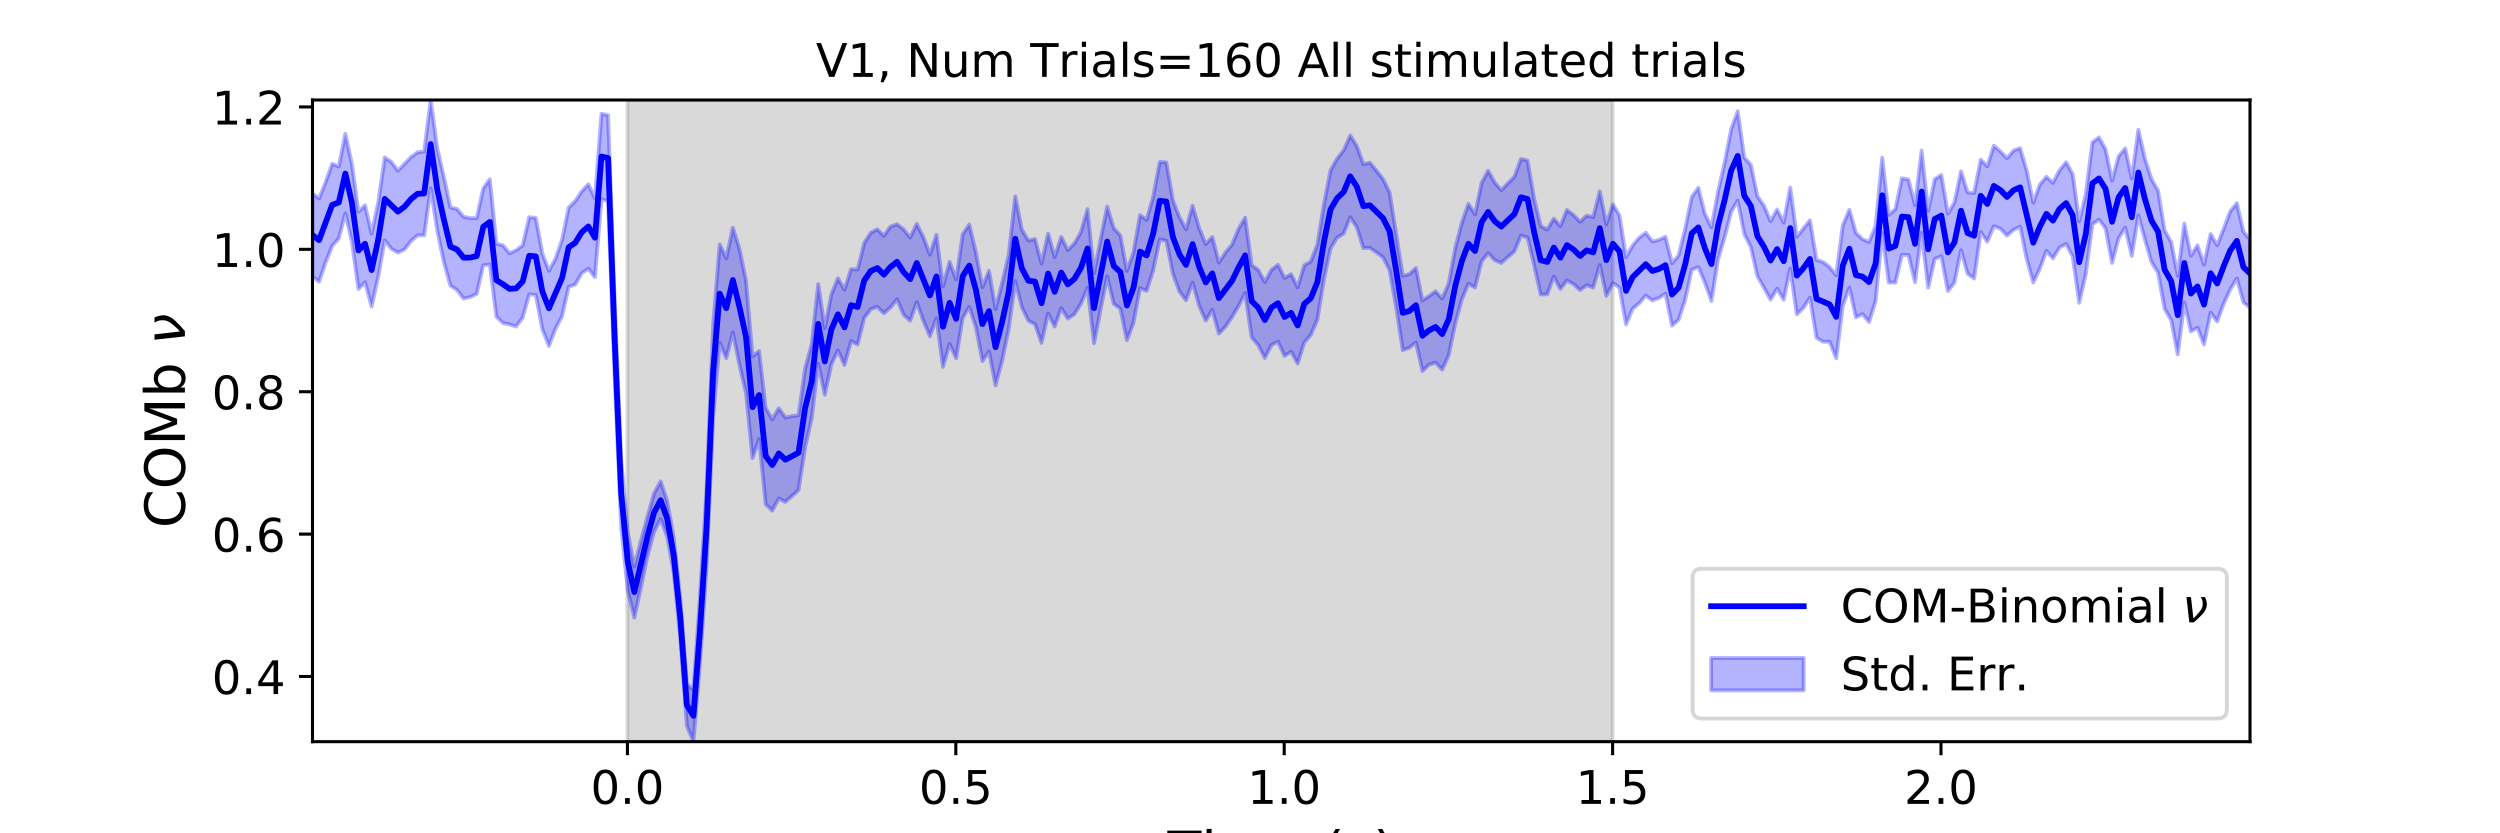 <?xml version="1.0" encoding="utf-8" standalone="no"?>
<!DOCTYPE svg PUBLIC "-//W3C//DTD SVG 1.1//EN"
  "http://www.w3.org/Graphics/SVG/1.1/DTD/svg11.dtd">
<!-- Created with matplotlib (https://matplotlib.org/) -->
<svg height="216pt" version="1.1" viewBox="0 0 648 216" width="648pt" xmlns="http://www.w3.org/2000/svg" xmlns:xlink="http://www.w3.org/1999/xlink">
 <defs>
  <style type="text/css">
*{stroke-linecap:butt;stroke-linejoin:round;}
  </style>
 </defs>
 <g id="figure_1">
  <g id="patch_1">
   <path d="M 0 216 
L 648 216 
L 648 0 
L 0 0 
z
" style="fill:#ffffff;"/>
  </g>
  <g id="axes_1">
   <g id="patch_2">
    <path d="M 81 192.24 
L 583.2 192.24 
L 583.2 25.92 
L 81 25.92 
z
" style="fill:#ffffff;"/>
   </g>
   <g id="PolyCollection_1">
    <defs>
     <path d="M 162.629 -23.76 
L 162.629 -190.08 
L 417.985 -190.08 
L 417.985 -23.76 
L 417.985 -23.76 
L 162.629 -23.76 
z
" id="ma2c4a71cf2" style="stroke:#808080;stroke-opacity:0.3;"/>
    </defs>
    <g clip-path="url(#pa1bbcec2a8)">
     <use style="fill:#808080;fill-opacity:0.3;stroke:#808080;stroke-opacity:0.3;" x="0" xlink:href="#ma2c4a71cf2" y="216"/>
    </g>
   </g>
   <g id="PolyCollection_2">
    <defs>
     <path d="M 81 -165.811 
L 81 -144.335 
L 82.702 -142.973 
L 84.405 -148.033 
L 86.107 -152.25 
L 87.809 -154.201 
L 89.512 -160.703 
L 91.214 -153.404 
L 92.917 -141.083 
L 94.619 -142.835 
L 96.321 -136.565 
L 98.024 -144.207 
L 99.726 -153.715 
L 101.428 -151.53 
L 103.131 -150.535 
L 104.833 -151.316 
L 106.536 -153.514 
L 108.238 -155.016 
L 109.94 -154.983 
L 111.643 -167.238 
L 113.345 -156.195 
L 115.047 -148.075 
L 116.75 -141.941 
L 118.452 -140.841 
L 120.155 -138.608 
L 121.857 -139.005 
L 123.559 -139.8 
L 125.262 -147.242 
L 126.964 -147.428 
L 128.666 -133.924 
L 130.369 -132.246 
L 132.071 -131.916 
L 133.774 -131.375 
L 135.476 -133.673 
L 137.178 -139.688 
L 138.881 -139.57 
L 140.583 -130.644 
L 142.285 -126.339 
L 143.988 -130.803 
L 145.69 -134.033 
L 147.393 -141.624 
L 149.095 -142.251 
L 150.797 -145.195 
L 152.5 -146.368 
L 154.202 -144.182 
L 155.904 -164.353 
L 157.607 -163.907 
L 159.309 -118.33 
L 161.012 -79.273 
L 162.714 -62.958 
L 164.416 -55.892 
L 166.119 -63.624 
L 167.821 -71.81 
L 169.523 -78.168 
L 171.226 -81.433 
L 172.928 -76.999 
L 174.631 -67.517 
L 176.333 -50.763 
L 178.035 -27.814 
L 179.738 -23.76 
L 181.44 -44.088 
L 183.142 -69.093 
L 184.845 -107.91 
L 186.547 -127.121 
L 188.249 -123.172 
L 189.952 -129.843 
L 191.654 -121.462 
L 193.357 -114.14 
L 195.059 -97.25 
L 196.761 -102.188 
L 198.464 -85.317 
L 200.166 -83.639 
L 201.868 -86.796 
L 203.571 -85.92 
L 205.273 -87.419 
L 206.976 -88.943 
L 208.678 -100.006 
L 210.38 -107.483 
L 212.083 -121.73 
L 213.785 -113.701 
L 215.487 -121.519 
L 217.19 -125.187 
L 218.892 -121.393 
L 220.595 -127.593 
L 222.297 -126.706 
L 223.999 -133.581 
L 225.702 -135.851 
L 227.404 -136.47 
L 229.106 -134.782 
L 230.809 -136.31 
L 232.511 -138.417 
L 234.214 -134.405 
L 235.916 -132.865 
L 237.618 -137.682 
L 239.321 -132.884 
L 241.023 -128.846 
L 242.725 -133.532 
L 244.428 -120.907 
L 246.13 -126.862 
L 247.833 -123.16 
L 249.535 -133.599 
L 251.237 -136.461 
L 252.94 -131.192 
L 254.642 -122.424 
L 256.344 -124.892 
L 258.047 -116.101 
L 259.749 -122.495 
L 261.452 -130.652 
L 263.154 -143.13 
L 264.856 -136.365 
L 266.559 -132.865 
L 268.261 -131.958 
L 269.963 -127.121 
L 271.666 -134.71 
L 273.368 -131.368 
L 275.071 -136.127 
L 276.773 -133.425 
L 278.475 -134.518 
L 280.178 -137.274 
L 281.88 -141.383 
L 283.582 -127.05 
L 285.285 -135.79 
L 286.987 -144.333 
L 288.689 -137.237 
L 290.392 -136.009 
L 292.094 -127.852 
L 293.797 -132.308 
L 295.499 -141.31 
L 297.201 -140.628 
L 298.904 -145.927 
L 300.606 -153.918 
L 302.308 -153.595 
L 304.011 -145.054 
L 305.713 -140.449 
L 307.416 -138.159 
L 309.118 -142.753 
L 310.82 -136.747 
L 312.523 -132.892 
L 314.225 -135.682 
L 315.927 -129.521 
L 317.63 -131.295 
L 319.332 -133.823 
L 321.035 -136.69 
L 322.737 -140.059 
L 324.439 -128.544 
L 326.142 -126.533 
L 327.844 -123.191 
L 329.546 -126.542 
L 331.249 -127.444 
L 332.951 -123.73 
L 334.654 -124.853 
L 336.356 -121.765 
L 338.058 -127.204 
L 339.761 -129.202 
L 341.463 -133.157 
L 343.165 -143.604 
L 344.868 -151.565 
L 346.57 -154.393 
L 348.273 -155.484 
L 349.975 -159.713 
L 351.677 -157.11 
L 353.38 -151.695 
L 355.082 -151.747 
L 356.784 -150.562 
L 358.487 -149.31 
L 360.189 -145.989 
L 361.892 -136.335 
L 363.594 -125.258 
L 365.296 -125.848 
L 366.999 -127.224 
L 368.701 -119.832 
L 370.403 -121.454 
L 372.106 -121.997 
L 373.808 -120.188 
L 375.511 -123.919 
L 377.213 -132.193 
L 378.915 -138.409 
L 380.618 -142.473 
L 382.32 -141.46 
L 384.022 -148.234 
L 385.725 -150.389 
L 387.427 -148.568 
L 389.129 -147.858 
L 390.832 -149.383 
L 392.534 -150.831 
L 394.237 -154.936 
L 395.939 -154.415 
L 397.641 -147.289 
L 399.344 -139.661 
L 401.046 -139.728 
L 402.748 -144.322 
L 404.451 -141.068 
L 406.153 -143.318 
L 407.856 -142.372 
L 409.558 -140.8 
L 411.26 -142.094 
L 412.963 -141.449 
L 414.665 -147.311 
L 416.367 -139.314 
L 418.07 -142.636 
L 419.772 -141.455 
L 421.475 -131.917 
L 423.177 -135.962 
L 424.879 -137.401 
L 426.582 -139.368 
L 428.284 -138.131 
L 429.986 -138.758 
L 431.689 -139.895 
L 433.391 -131.587 
L 435.094 -133.102 
L 436.796 -138.275 
L 438.498 -146.075 
L 440.201 -146.785 
L 441.903 -142.725 
L 443.605 -137.994 
L 445.308 -148.71 
L 447.01 -154.46 
L 448.713 -161.094 
L 450.415 -164.003 
L 452.117 -155.328 
L 453.82 -151.969 
L 455.522 -144.378 
L 457.224 -141.409 
L 458.927 -138.32 
L 460.629 -141.186 
L 462.332 -138.307 
L 464.034 -146.378 
L 465.736 -134.524 
L 467.439 -136.187 
L 469.141 -138.853 
L 470.843 -128.432 
L 472.546 -127.432 
L 474.248 -127.405 
L 475.951 -123.116 
L 477.653 -136.771 
L 479.355 -141.43 
L 481.058 -133.722 
L 482.76 -134.607 
L 484.462 -132.507 
L 486.165 -138.001 
L 487.867 -155.634 
L 489.569 -142.8 
L 491.272 -142.747 
L 492.974 -149.942 
L 494.677 -149.907 
L 496.379 -142.822 
L 498.081 -155.697 
L 499.784 -141.415 
L 501.486 -148.89 
L 503.188 -149.589 
L 504.891 -140.564 
L 506.593 -142.763 
L 508.296 -151.171 
L 509.998 -145.075 
L 511.7 -143.814 
L 513.403 -155.868 
L 515.105 -153.361 
L 516.807 -157.368 
L 518.51 -156.725 
L 520.212 -154.925 
L 521.915 -156.435 
L 523.617 -157.265 
L 525.319 -148.909 
L 527.022 -142.775 
L 528.724 -146.374 
L 530.426 -150.96 
L 532.129 -149.042 
L 533.831 -151.855 
L 535.534 -152.74 
L 537.236 -149.551 
L 538.938 -137.502 
L 540.641 -145.015 
L 542.343 -157.857 
L 544.045 -159.077 
L 545.748 -156.852 
L 547.45 -147.851 
L 549.153 -154.276 
L 550.855 -156.993 
L 552.557 -149.678 
L 554.26 -160.197 
L 555.962 -153.889 
L 557.664 -148.039 
L 559.367 -145.343 
L 561.069 -135.931 
L 562.772 -132.999 
L 564.474 -124.125 
L 566.176 -137.594 
L 567.879 -130.107 
L 569.581 -131.09 
L 571.283 -126.714 
L 572.986 -134.997 
L 574.688 -132.664 
L 576.391 -137.31 
L 578.093 -140.979 
L 579.795 -143.807 
L 581.498 -137.595 
L 583.2 -136.27 
L 583.2 -153.988 
L 583.2 -153.988 
L 581.498 -155.925 
L 579.795 -163.333 
L 578.093 -161.233 
L 576.391 -156.731 
L 574.688 -152.406 
L 572.986 -155.349 
L 571.283 -147.391 
L 569.581 -152.408 
L 567.879 -149.714 
L 566.176 -158.047 
L 564.474 -144.493 
L 562.772 -153.243 
L 561.069 -156.259 
L 559.367 -166.61 
L 557.664 -169.586 
L 555.962 -174.904 
L 554.26 -182.381 
L 552.557 -169.727 
L 550.855 -177.535 
L 549.153 -175.509 
L 547.45 -169.196 
L 545.748 -177.313 
L 544.045 -180.409 
L 542.343 -179.068 
L 540.641 -165.699 
L 538.938 -158.596 
L 537.236 -170.873 
L 535.534 -173.946 
L 533.831 -171.857 
L 532.129 -168.594 
L 530.426 -170.174 
L 528.724 -168.158 
L 527.022 -163.439 
L 525.319 -171.815 
L 523.617 -177.597 
L 521.915 -176.965 
L 520.212 -174.972 
L 518.51 -176.735 
L 516.807 -178.24 
L 515.105 -172.917 
L 513.403 -174.631 
L 511.7 -165.994 
L 509.998 -166.122 
L 508.296 -171.594 
L 506.593 -163.543 
L 504.891 -160.595 
L 503.188 -170.653 
L 501.486 -169.57 
L 499.784 -161.332 
L 498.081 -176.998 
L 496.379 -162.773 
L 494.677 -169.496 
L 492.974 -169.778 
L 491.272 -161.777 
L 489.569 -160.336 
L 487.867 -175.123 
L 486.165 -157.429 
L 484.462 -153.293 
L 482.76 -153.994 
L 481.058 -155.64 
L 479.355 -161.621 
L 477.653 -157.638 
L 475.951 -144.629 
L 474.248 -146.762 
L 472.546 -148.084 
L 470.843 -148.642 
L 469.141 -158.902 
L 467.439 -156.762 
L 465.736 -154.615 
L 464.034 -167.378 
L 462.332 -158.299 
L 460.629 -161.686 
L 458.927 -158.651 
L 457.224 -162.679 
L 455.522 -165.174 
L 453.82 -173.28 
L 452.117 -175.181 
L 450.415 -187.17 
L 448.713 -182.484 
L 447.01 -173.728 
L 445.308 -166.28 
L 443.605 -157.103 
L 441.903 -160.574 
L 440.201 -167.333 
L 438.498 -164.933 
L 436.796 -156.656 
L 435.094 -149.806 
L 433.391 -147.752 
L 431.689 -154.629 
L 429.986 -153.812 
L 428.284 -153.419 
L 426.582 -155.672 
L 424.879 -154.388 
L 423.177 -152.378 
L 421.475 -149.286 
L 419.772 -160.17 
L 418.07 -163.027 
L 416.367 -157.831 
L 414.665 -166.414 
L 412.963 -159.736 
L 411.26 -160.102 
L 409.558 -158.495 
L 407.856 -160.265 
L 406.153 -161.601 
L 404.451 -157.389 
L 402.748 -159.335 
L 401.046 -156.483 
L 399.344 -157.436 
L 397.641 -164.503 
L 395.939 -174.391 
L 394.237 -174.795 
L 392.534 -170.196 
L 390.832 -168.492 
L 389.129 -166.699 
L 387.427 -168.717 
L 385.725 -171.758 
L 384.022 -168.551 
L 382.32 -160.407 
L 380.618 -163.154 
L 378.915 -158.286 
L 377.213 -151.717 
L 375.511 -142.561 
L 373.808 -138.626 
L 372.106 -140.492 
L 370.403 -139.263 
L 368.701 -138.11 
L 366.999 -146.54 
L 365.296 -144.923 
L 363.594 -144.543 
L 361.892 -155.33 
L 360.189 -166.115 
L 358.487 -169.581 
L 356.784 -171.738 
L 355.082 -173.834 
L 353.38 -173.449 
L 351.677 -178.186 
L 349.975 -180.869 
L 348.273 -177.018 
L 346.57 -174.84 
L 344.868 -171.843 
L 343.165 -163.037 
L 341.463 -152.637 
L 339.761 -148.239 
L 338.058 -147.23 
L 336.356 -141.528 
L 334.654 -144.947 
L 332.951 -143.949 
L 331.249 -147.38 
L 329.546 -146.033 
L 327.844 -142.896 
L 326.142 -146.028 
L 324.439 -147.29 
L 322.737 -159.558 
L 321.035 -156.658 
L 319.332 -152.586 
L 317.63 -150.519 
L 315.927 -147.915 
L 314.225 -154.585 
L 312.523 -152.712 
L 310.82 -156.905 
L 309.118 -162.695 
L 307.416 -156.533 
L 305.713 -159.718 
L 304.011 -164.094 
L 302.308 -173.9 
L 300.606 -174.007 
L 298.904 -165.008 
L 297.201 -158.997 
L 295.499 -160.231 
L 293.797 -150.555 
L 292.094 -145.807 
L 290.392 -154.973 
L 288.689 -156.85 
L 286.987 -162.429 
L 285.285 -154.021 
L 283.582 -145.22 
L 281.88 -161.802 
L 280.178 -155.857 
L 278.475 -152.891 
L 276.773 -151.149 
L 275.071 -154.571 
L 273.368 -149.37 
L 271.666 -155.462 
L 269.963 -147.689 
L 268.261 -154.044 
L 266.559 -153.639 
L 264.856 -156.52 
L 263.154 -165.113 
L 261.452 -149.97 
L 259.749 -142.645 
L 258.047 -135.898 
L 256.344 -145.806 
L 254.642 -141.569 
L 252.94 -150.655 
L 251.237 -157.828 
L 249.535 -155.253 
L 247.833 -143.558 
L 246.13 -148.143 
L 244.428 -141.737 
L 242.725 -155.149 
L 241.023 -150.009 
L 239.321 -154.567 
L 237.618 -157.985 
L 235.916 -154.438 
L 234.214 -156.535 
L 232.511 -157.867 
L 230.809 -157.288 
L 229.106 -154.845 
L 227.404 -156.555 
L 225.702 -155.665 
L 223.999 -152.989 
L 222.297 -146.158 
L 220.595 -146.218 
L 218.892 -140.906 
L 217.19 -143.865 
L 215.487 -139.684 
L 213.785 -130.926 
L 212.083 -142.369 
L 210.38 -126.79 
L 208.678 -120.448 
L 206.976 -108.359 
L 205.273 -108.143 
L 203.571 -107.773 
L 201.868 -110.155 
L 200.166 -107.321 
L 198.464 -110.259 
L 196.761 -125.007 
L 195.059 -123.657 
L 193.357 -143.313 
L 191.654 -151.555 
L 189.952 -156.961 
L 188.249 -149.07 
L 186.547 -152.677 
L 184.845 -131.677 
L 183.142 -89.414 
L 181.44 -61.315 
L 179.738 -37.166 
L 178.035 -38.693 
L 176.333 -60.82 
L 174.631 -76.65 
L 172.928 -86.173 
L 171.226 -91.235 
L 169.523 -88.097 
L 167.821 -82.136 
L 166.119 -75.774 
L 164.416 -69.137 
L 162.714 -78.01 
L 161.012 -96.825 
L 159.309 -138.27 
L 157.607 -186.151 
L 155.904 -186.528 
L 154.202 -164.6 
L 152.5 -168.233 
L 150.797 -166.416 
L 149.095 -163.86 
L 147.393 -162.165 
L 145.69 -153.87 
L 143.988 -148.965 
L 142.285 -145.828 
L 140.583 -150.245 
L 138.881 -159.505 
L 137.178 -159.718 
L 135.476 -152.416 
L 133.774 -151.121 
L 132.071 -150.343 
L 130.369 -152.411 
L 128.666 -152.83 
L 126.964 -169.53 
L 125.262 -167.182 
L 123.559 -159.457 
L 121.857 -159.463 
L 120.155 -159.833 
L 118.452 -161.819 
L 116.75 -162.228 
L 115.047 -170.151 
L 113.345 -177.518 
L 111.643 -190.08 
L 109.94 -176.734 
L 108.238 -176.529 
L 106.536 -175.291 
L 104.833 -173.488 
L 103.131 -171.757 
L 101.428 -174.018 
L 99.726 -175.183 
L 98.024 -163.459 
L 96.321 -155.44 
L 94.619 -162.786 
L 92.917 -161.116 
L 91.214 -173.499 
L 89.512 -181.322 
L 87.809 -172.84 
L 86.107 -173.556 
L 84.405 -168.789 
L 82.702 -164.55 
L 81 -165.811 
z
" id="me1835c5104" style="stroke:#0000ff;stroke-opacity:0.3;"/>
    </defs>
    <g clip-path="url(#pa1bbcec2a8)">
     <use style="fill:#0000ff;fill-opacity:0.3;stroke:#0000ff;stroke-opacity:0.3;" x="0" xlink:href="#me1835c5104" y="216"/>
    </g>
   </g>
   <g id="matplotlib.axis_1">
    <g id="xtick_1">
     <g id="line2d_1">
      <defs>
       <path d="M 0 0 
L 0 3.5 
" id="m4a6c0be79d" style="stroke:#000000;stroke-width:0.8;"/>
      </defs>
      <g>
       <use style="stroke:#000000;stroke-width:0.8;" x="162.629" xlink:href="#m4a6c0be79d" y="192.24"/>
      </g>
     </g>
     <g id="text_1">
      <!-- 0.0 -->
      <defs>
       <path d="M 31.781 66.406 
Q 24.172 66.406 20.328 58.906 
Q 16.5 51.422 16.5 36.375 
Q 16.5 21.391 20.328 13.891 
Q 24.172 6.391 31.781 6.391 
Q 39.453 6.391 43.281 13.891 
Q 47.125 21.391 47.125 36.375 
Q 47.125 51.422 43.281 58.906 
Q 39.453 66.406 31.781 66.406 
z
M 31.781 74.219 
Q 44.047 74.219 50.516 64.516 
Q 56.984 54.828 56.984 36.375 
Q 56.984 17.969 50.516 8.266 
Q 44.047 -1.422 31.781 -1.422 
Q 19.531 -1.422 13.062 8.266 
Q 6.594 17.969 6.594 36.375 
Q 6.594 54.828 13.062 64.516 
Q 19.531 74.219 31.781 74.219 
z
" id="DejaVuSans-48"/>
       <path d="M 10.688 12.406 
L 21 12.406 
L 21 0 
L 10.688 0 
z
" id="DejaVuSans-46"/>
      </defs>
      <g transform="translate(153.087 208.358)scale(0.12 -0.12)">
       <use xlink:href="#DejaVuSans-48"/>
       <use x="63.623" xlink:href="#DejaVuSans-46"/>
       <use x="95.41" xlink:href="#DejaVuSans-48"/>
      </g>
     </g>
    </g>
    <g id="xtick_2">
     <g id="line2d_2">
      <g>
       <use style="stroke:#000000;stroke-width:0.8;" x="247.747" xlink:href="#m4a6c0be79d" y="192.24"/>
      </g>
     </g>
     <g id="text_2">
      <!-- 0.5 -->
      <defs>
       <path d="M 10.797 72.906 
L 49.516 72.906 
L 49.516 64.594 
L 19.828 64.594 
L 19.828 46.734 
Q 21.969 47.469 24.109 47.828 
Q 26.266 48.188 28.422 48.188 
Q 40.625 48.188 47.75 41.5 
Q 54.891 34.812 54.891 23.391 
Q 54.891 11.625 47.562 5.094 
Q 40.234 -1.422 26.906 -1.422 
Q 22.312 -1.422 17.547 -0.641 
Q 12.797 0.141 7.719 1.703 
L 7.719 11.625 
Q 12.109 9.234 16.797 8.062 
Q 21.484 6.891 26.703 6.891 
Q 35.156 6.891 40.078 11.328 
Q 45.016 15.766 45.016 23.391 
Q 45.016 31 40.078 35.438 
Q 35.156 39.891 26.703 39.891 
Q 22.75 39.891 18.812 39.016 
Q 14.891 38.141 10.797 36.281 
z
" id="DejaVuSans-53"/>
      </defs>
      <g transform="translate(238.206 208.358)scale(0.12 -0.12)">
       <use xlink:href="#DejaVuSans-48"/>
       <use x="63.623" xlink:href="#DejaVuSans-46"/>
       <use x="95.41" xlink:href="#DejaVuSans-53"/>
      </g>
     </g>
    </g>
    <g id="xtick_3">
     <g id="line2d_3">
      <g>
       <use style="stroke:#000000;stroke-width:0.8;" x="332.866" xlink:href="#m4a6c0be79d" y="192.24"/>
      </g>
     </g>
     <g id="text_3">
      <!-- 1.0 -->
      <defs>
       <path d="M 12.406 8.297 
L 28.516 8.297 
L 28.516 63.922 
L 10.984 60.406 
L 10.984 69.391 
L 28.422 72.906 
L 38.281 72.906 
L 38.281 8.297 
L 54.391 8.297 
L 54.391 0 
L 12.406 0 
z
" id="DejaVuSans-49"/>
      </defs>
      <g transform="translate(323.324 208.358)scale(0.12 -0.12)">
       <use xlink:href="#DejaVuSans-49"/>
       <use x="63.623" xlink:href="#DejaVuSans-46"/>
       <use x="95.41" xlink:href="#DejaVuSans-48"/>
      </g>
     </g>
    </g>
    <g id="xtick_4">
     <g id="line2d_4">
      <g>
       <use style="stroke:#000000;stroke-width:0.8;" x="417.985" xlink:href="#m4a6c0be79d" y="192.24"/>
      </g>
     </g>
     <g id="text_4">
      <!-- 1.5 -->
      <g transform="translate(408.443 208.358)scale(0.12 -0.12)">
       <use xlink:href="#DejaVuSans-49"/>
       <use x="63.623" xlink:href="#DejaVuSans-46"/>
       <use x="95.41" xlink:href="#DejaVuSans-53"/>
      </g>
     </g>
    </g>
    <g id="xtick_5">
     <g id="line2d_5">
      <g>
       <use style="stroke:#000000;stroke-width:0.8;" x="503.103" xlink:href="#m4a6c0be79d" y="192.24"/>
      </g>
     </g>
     <g id="text_5">
      <!-- 2.0 -->
      <defs>
       <path d="M 19.188 8.297 
L 53.609 8.297 
L 53.609 0 
L 7.328 0 
L 7.328 8.297 
Q 12.938 14.109 22.625 23.891 
Q 32.328 33.688 34.812 36.531 
Q 39.547 41.844 41.422 45.531 
Q 43.312 49.219 43.312 52.781 
Q 43.312 58.594 39.234 62.25 
Q 35.156 65.922 28.609 65.922 
Q 23.969 65.922 18.812 64.312 
Q 13.672 62.703 7.812 59.422 
L 7.812 69.391 
Q 13.766 71.781 18.938 73 
Q 24.125 74.219 28.422 74.219 
Q 39.75 74.219 46.484 68.547 
Q 53.219 62.891 53.219 53.422 
Q 53.219 48.922 51.531 44.891 
Q 49.859 40.875 45.406 35.406 
Q 44.188 33.984 37.641 27.219 
Q 31.109 20.453 19.188 8.297 
z
" id="DejaVuSans-50"/>
      </defs>
      <g transform="translate(493.561 208.358)scale(0.12 -0.12)">
       <use xlink:href="#DejaVuSans-50"/>
       <use x="63.623" xlink:href="#DejaVuSans-46"/>
       <use x="95.41" xlink:href="#DejaVuSans-48"/>
      </g>
     </g>
    </g>
    <g id="text_6">
     <!-- Time (s) -->
     <defs>
      <path d="M -0.297 72.906 
L 61.375 72.906 
L 61.375 64.594 
L 35.5 64.594 
L 35.5 0 
L 25.594 0 
L 25.594 64.594 
L -0.297 64.594 
z
" id="DejaVuSans-84"/>
      <path d="M 9.422 54.688 
L 18.406 54.688 
L 18.406 0 
L 9.422 0 
z
M 9.422 75.984 
L 18.406 75.984 
L 18.406 64.594 
L 9.422 64.594 
z
" id="DejaVuSans-105"/>
      <path d="M 52 44.188 
Q 55.375 50.25 60.062 53.125 
Q 64.75 56 71.094 56 
Q 79.641 56 84.281 50.016 
Q 88.922 44.047 88.922 33.016 
L 88.922 0 
L 79.891 0 
L 79.891 32.719 
Q 79.891 40.578 77.094 44.375 
Q 74.312 48.188 68.609 48.188 
Q 61.625 48.188 57.562 43.547 
Q 53.516 38.922 53.516 30.906 
L 53.516 0 
L 44.484 0 
L 44.484 32.719 
Q 44.484 40.625 41.703 44.406 
Q 38.922 48.188 33.109 48.188 
Q 26.219 48.188 22.156 43.531 
Q 18.109 38.875 18.109 30.906 
L 18.109 0 
L 9.078 0 
L 9.078 54.688 
L 18.109 54.688 
L 18.109 46.188 
Q 21.188 51.219 25.484 53.609 
Q 29.781 56 35.688 56 
Q 41.656 56 45.828 52.969 
Q 50 49.953 52 44.188 
z
" id="DejaVuSans-109"/>
      <path d="M 56.203 29.594 
L 56.203 25.203 
L 14.891 25.203 
Q 15.484 15.922 20.484 11.062 
Q 25.484 6.203 34.422 6.203 
Q 39.594 6.203 44.453 7.469 
Q 49.312 8.734 54.109 11.281 
L 54.109 2.781 
Q 49.266 0.734 44.188 -0.344 
Q 39.109 -1.422 33.891 -1.422 
Q 20.797 -1.422 13.156 6.188 
Q 5.516 13.812 5.516 26.812 
Q 5.516 40.234 12.766 48.109 
Q 20.016 56 32.328 56 
Q 43.359 56 49.781 48.891 
Q 56.203 41.797 56.203 29.594 
z
M 47.219 32.234 
Q 47.125 39.594 43.094 43.984 
Q 39.062 48.391 32.422 48.391 
Q 24.906 48.391 20.391 44.141 
Q 15.875 39.891 15.188 32.172 
z
" id="DejaVuSans-101"/>
      <path id="DejaVuSans-32"/>
      <path d="M 31 75.875 
Q 24.469 64.656 21.281 53.656 
Q 18.109 42.672 18.109 31.391 
Q 18.109 20.125 21.312 9.062 
Q 24.516 -2 31 -13.188 
L 23.188 -13.188 
Q 15.875 -1.703 12.234 9.375 
Q 8.594 20.453 8.594 31.391 
Q 8.594 42.281 12.203 53.312 
Q 15.828 64.359 23.188 75.875 
z
" id="DejaVuSans-40"/>
      <path d="M 44.281 53.078 
L 44.281 44.578 
Q 40.484 46.531 36.375 47.5 
Q 32.281 48.484 27.875 48.484 
Q 21.188 48.484 17.844 46.438 
Q 14.5 44.391 14.5 40.281 
Q 14.5 37.156 16.891 35.375 
Q 19.281 33.594 26.516 31.984 
L 29.594 31.297 
Q 39.156 29.25 43.188 25.516 
Q 47.219 21.781 47.219 15.094 
Q 47.219 7.469 41.188 3.016 
Q 35.156 -1.422 24.609 -1.422 
Q 20.219 -1.422 15.453 -0.562 
Q 10.688 0.297 5.422 2 
L 5.422 11.281 
Q 10.406 8.688 15.234 7.391 
Q 20.062 6.109 24.812 6.109 
Q 31.156 6.109 34.562 8.281 
Q 37.984 10.453 37.984 14.406 
Q 37.984 18.062 35.516 20.016 
Q 33.062 21.969 24.703 23.781 
L 21.578 24.516 
Q 13.234 26.266 9.516 29.906 
Q 5.812 33.547 5.812 39.891 
Q 5.812 47.609 11.281 51.797 
Q 16.75 56 26.812 56 
Q 31.781 56 36.172 55.266 
Q 40.578 54.547 44.281 53.078 
z
" id="DejaVuSans-115"/>
      <path d="M 8.016 75.875 
L 15.828 75.875 
Q 23.141 64.359 26.781 53.312 
Q 30.422 42.281 30.422 31.391 
Q 30.422 20.453 26.781 9.375 
Q 23.141 -1.703 15.828 -13.188 
L 8.016 -13.188 
Q 14.5 -2 17.703 9.062 
Q 20.906 20.125 20.906 31.391 
Q 20.906 42.672 17.703 53.656 
Q 14.5 64.656 8.016 75.875 
z
" id="DejaVuSans-41"/>
     </defs>
     <g transform="translate(302.605 225.796)scale(0.144 -0.144)">
      <use xlink:href="#DejaVuSans-84"/>
      <use x="61.037" xlink:href="#DejaVuSans-105"/>
      <use x="88.82" xlink:href="#DejaVuSans-109"/>
      <use x="186.232" xlink:href="#DejaVuSans-101"/>
      <use x="247.756" xlink:href="#DejaVuSans-32"/>
      <use x="279.543" xlink:href="#DejaVuSans-40"/>
      <use x="318.557" xlink:href="#DejaVuSans-115"/>
      <use x="370.656" xlink:href="#DejaVuSans-41"/>
     </g>
    </g>
   </g>
   <g id="matplotlib.axis_2">
    <g id="ytick_1">
     <g id="line2d_6">
      <defs>
       <path d="M 0 0 
L -3.5 0 
" id="m4ced31ef5f" style="stroke:#000000;stroke-width:0.8;"/>
      </defs>
      <g>
       <use style="stroke:#000000;stroke-width:0.8;" x="81" xlink:href="#m4ced31ef5f" y="175.344"/>
      </g>
     </g>
     <g id="text_7">
      <!-- 0.4 -->
      <defs>
       <path d="M 37.797 64.312 
L 12.891 25.391 
L 37.797 25.391 
z
M 35.203 72.906 
L 47.609 72.906 
L 47.609 25.391 
L 58.016 25.391 
L 58.016 17.188 
L 47.609 17.188 
L 47.609 0 
L 37.797 0 
L 37.797 17.188 
L 4.891 17.188 
L 4.891 26.703 
z
" id="DejaVuSans-52"/>
      </defs>
      <g transform="translate(54.916 179.903)scale(0.12 -0.12)">
       <use xlink:href="#DejaVuSans-48"/>
       <use x="63.623" xlink:href="#DejaVuSans-46"/>
       <use x="95.41" xlink:href="#DejaVuSans-52"/>
      </g>
     </g>
    </g>
    <g id="ytick_2">
     <g id="line2d_7">
      <g>
       <use style="stroke:#000000;stroke-width:0.8;" x="81" xlink:href="#m4ced31ef5f" y="138.438"/>
      </g>
     </g>
     <g id="text_8">
      <!-- 0.6 -->
      <defs>
       <path d="M 33.016 40.375 
Q 26.375 40.375 22.484 35.828 
Q 18.609 31.297 18.609 23.391 
Q 18.609 15.531 22.484 10.953 
Q 26.375 6.391 33.016 6.391 
Q 39.656 6.391 43.531 10.953 
Q 47.406 15.531 47.406 23.391 
Q 47.406 31.297 43.531 35.828 
Q 39.656 40.375 33.016 40.375 
z
M 52.594 71.297 
L 52.594 62.312 
Q 48.875 64.062 45.094 64.984 
Q 41.312 65.922 37.594 65.922 
Q 27.828 65.922 22.672 59.328 
Q 17.531 52.734 16.797 39.406 
Q 19.672 43.656 24.016 45.922 
Q 28.375 48.188 33.594 48.188 
Q 44.578 48.188 50.953 41.516 
Q 57.328 34.859 57.328 23.391 
Q 57.328 12.156 50.688 5.359 
Q 44.047 -1.422 33.016 -1.422 
Q 20.359 -1.422 13.672 8.266 
Q 6.984 17.969 6.984 36.375 
Q 6.984 53.656 15.188 63.938 
Q 23.391 74.219 37.203 74.219 
Q 40.922 74.219 44.703 73.484 
Q 48.484 72.75 52.594 71.297 
z
" id="DejaVuSans-54"/>
      </defs>
      <g transform="translate(54.916 142.997)scale(0.12 -0.12)">
       <use xlink:href="#DejaVuSans-48"/>
       <use x="63.623" xlink:href="#DejaVuSans-46"/>
       <use x="95.41" xlink:href="#DejaVuSans-54"/>
      </g>
     </g>
    </g>
    <g id="ytick_3">
     <g id="line2d_8">
      <g>
       <use style="stroke:#000000;stroke-width:0.8;" x="81" xlink:href="#m4ced31ef5f" y="101.531"/>
      </g>
     </g>
     <g id="text_9">
      <!-- 0.8 -->
      <defs>
       <path d="M 31.781 34.625 
Q 24.75 34.625 20.719 30.859 
Q 16.703 27.094 16.703 20.516 
Q 16.703 13.922 20.719 10.156 
Q 24.75 6.391 31.781 6.391 
Q 38.812 6.391 42.859 10.172 
Q 46.922 13.969 46.922 20.516 
Q 46.922 27.094 42.891 30.859 
Q 38.875 34.625 31.781 34.625 
z
M 21.922 38.812 
Q 15.578 40.375 12.031 44.719 
Q 8.5 49.078 8.5 55.328 
Q 8.5 64.062 14.719 69.141 
Q 20.953 74.219 31.781 74.219 
Q 42.672 74.219 48.875 69.141 
Q 55.078 64.062 55.078 55.328 
Q 55.078 49.078 51.531 44.719 
Q 48 40.375 41.703 38.812 
Q 48.828 37.156 52.797 32.312 
Q 56.781 27.484 56.781 20.516 
Q 56.781 9.906 50.312 4.234 
Q 43.844 -1.422 31.781 -1.422 
Q 19.734 -1.422 13.25 4.234 
Q 6.781 9.906 6.781 20.516 
Q 6.781 27.484 10.781 32.312 
Q 14.797 37.156 21.922 38.812 
z
M 18.312 54.391 
Q 18.312 48.734 21.844 45.562 
Q 25.391 42.391 31.781 42.391 
Q 38.141 42.391 41.719 45.562 
Q 45.312 48.734 45.312 54.391 
Q 45.312 60.062 41.719 63.234 
Q 38.141 66.406 31.781 66.406 
Q 25.391 66.406 21.844 63.234 
Q 18.312 60.062 18.312 54.391 
z
" id="DejaVuSans-56"/>
      </defs>
      <g transform="translate(54.916 106.091)scale(0.12 -0.12)">
       <use xlink:href="#DejaVuSans-48"/>
       <use x="63.623" xlink:href="#DejaVuSans-46"/>
       <use x="95.41" xlink:href="#DejaVuSans-56"/>
      </g>
     </g>
    </g>
    <g id="ytick_4">
     <g id="line2d_9">
      <g>
       <use style="stroke:#000000;stroke-width:0.8;" x="81" xlink:href="#m4ced31ef5f" y="64.625"/>
      </g>
     </g>
     <g id="text_10">
      <!-- 1.0 -->
      <g transform="translate(54.916 69.184)scale(0.12 -0.12)">
       <use xlink:href="#DejaVuSans-49"/>
       <use x="63.623" xlink:href="#DejaVuSans-46"/>
       <use x="95.41" xlink:href="#DejaVuSans-48"/>
      </g>
     </g>
    </g>
    <g id="ytick_5">
     <g id="line2d_10">
      <g>
       <use style="stroke:#000000;stroke-width:0.8;" x="81" xlink:href="#m4ced31ef5f" y="27.719"/>
      </g>
     </g>
     <g id="text_11">
      <!-- 1.2 -->
      <g transform="translate(54.916 32.278)scale(0.12 -0.12)">
       <use xlink:href="#DejaVuSans-49"/>
       <use x="63.623" xlink:href="#DejaVuSans-46"/>
       <use x="95.41" xlink:href="#DejaVuSans-50"/>
      </g>
     </g>
    </g>
    <g id="text_12">
     <!-- COMb $\nu$ -->
     <defs>
      <path d="M 64.406 67.281 
L 64.406 56.891 
Q 59.422 61.531 53.781 63.812 
Q 48.141 66.109 41.797 66.109 
Q 29.297 66.109 22.656 58.469 
Q 16.016 50.828 16.016 36.375 
Q 16.016 21.969 22.656 14.328 
Q 29.297 6.688 41.797 6.688 
Q 48.141 6.688 53.781 8.984 
Q 59.422 11.281 64.406 15.922 
L 64.406 5.609 
Q 59.234 2.094 53.438 0.328 
Q 47.656 -1.422 41.219 -1.422 
Q 24.656 -1.422 15.125 8.703 
Q 5.609 18.844 5.609 36.375 
Q 5.609 53.953 15.125 64.078 
Q 24.656 74.219 41.219 74.219 
Q 47.75 74.219 53.531 72.484 
Q 59.328 70.75 64.406 67.281 
z
" id="DejaVuSans-67"/>
      <path d="M 39.406 66.219 
Q 28.656 66.219 22.328 58.203 
Q 16.016 50.203 16.016 36.375 
Q 16.016 22.609 22.328 14.594 
Q 28.656 6.594 39.406 6.594 
Q 50.141 6.594 56.422 14.594 
Q 62.703 22.609 62.703 36.375 
Q 62.703 50.203 56.422 58.203 
Q 50.141 66.219 39.406 66.219 
z
M 39.406 74.219 
Q 54.734 74.219 63.906 63.938 
Q 73.094 53.656 73.094 36.375 
Q 73.094 19.141 63.906 8.859 
Q 54.734 -1.422 39.406 -1.422 
Q 24.031 -1.422 14.812 8.828 
Q 5.609 19.094 5.609 36.375 
Q 5.609 53.656 14.812 63.938 
Q 24.031 74.219 39.406 74.219 
z
" id="DejaVuSans-79"/>
      <path d="M 9.812 72.906 
L 24.516 72.906 
L 43.109 23.297 
L 61.812 72.906 
L 76.516 72.906 
L 76.516 0 
L 66.891 0 
L 66.891 64.016 
L 48.094 14.016 
L 38.188 14.016 
L 19.391 64.016 
L 19.391 0 
L 9.812 0 
z
" id="DejaVuSans-77"/>
      <path d="M 48.688 27.297 
Q 48.688 37.203 44.609 42.844 
Q 40.531 48.484 33.406 48.484 
Q 26.266 48.484 22.188 42.844 
Q 18.109 37.203 18.109 27.297 
Q 18.109 17.391 22.188 11.75 
Q 26.266 6.109 33.406 6.109 
Q 40.531 6.109 44.609 11.75 
Q 48.688 17.391 48.688 27.297 
z
M 18.109 46.391 
Q 20.953 51.266 25.266 53.625 
Q 29.594 56 35.594 56 
Q 45.562 56 51.781 48.094 
Q 58.016 40.188 58.016 27.297 
Q 58.016 14.406 51.781 6.484 
Q 45.562 -1.422 35.594 -1.422 
Q 29.594 -1.422 25.266 0.953 
Q 20.953 3.328 18.109 8.203 
L 18.109 0 
L 9.078 0 
L 9.078 75.984 
L 18.109 75.984 
z
" id="DejaVuSans-98"/>
      <path d="M 14.984 0 
L 8.938 54.688 
L 18.609 54.688 
L 23.781 8.797 
Q 30.812 14.844 37.359 23.25 
Q 42.281 29.547 43.562 35.016 
Q 44.141 37.594 43.891 42.484 
Q 43.656 48.297 39.75 54.688 
L 48.828 54.688 
L 48.828 54.688 
Q 51.375 50.344 52.391 44.281 
Q 53.375 38.719 52.641 34.906 
Q 50.781 25.344 42.484 16.797 
Q 31.641 5.672 24.562 0 
z
" id="DejaVuSans-Oblique-957"/>
     </defs>
     <g transform="translate(47.922 136.872)rotate(-90)scale(0.144 -0.144)">
      <use transform="translate(0 0.016)" xlink:href="#DejaVuSans-67"/>
      <use transform="translate(69.824 0.016)" xlink:href="#DejaVuSans-79"/>
      <use transform="translate(148.535 0.016)" xlink:href="#DejaVuSans-77"/>
      <use transform="translate(234.814 0.016)" xlink:href="#DejaVuSans-98"/>
      <use transform="translate(298.291 0.016)" xlink:href="#DejaVuSans-32"/>
      <use transform="translate(330.078 0.016)" xlink:href="#DejaVuSans-Oblique-957"/>
     </g>
    </g>
   </g>
   <g id="line2d_11">
    <path clip-path="url(#pa1bbcec2a8)" d="M 81 60.927 
L 82.702 62.238 
L 86.107 53.097 
L 87.809 52.48 
L 89.512 44.988 
L 91.214 52.549 
L 92.917 64.9 
L 94.619 63.19 
L 96.321 69.997 
L 98.024 62.167 
L 99.726 51.551 
L 103.131 54.854 
L 104.833 53.598 
L 106.536 51.597 
L 108.238 50.228 
L 109.94 50.142 
L 111.643 37.341 
L 113.345 49.144 
L 115.047 56.887 
L 116.75 63.915 
L 118.452 64.67 
L 120.155 66.78 
L 121.857 66.766 
L 123.559 66.371 
L 125.262 58.788 
L 126.964 57.521 
L 128.666 72.623 
L 130.369 73.672 
L 132.071 74.871 
L 133.774 74.752 
L 135.476 72.956 
L 137.178 66.297 
L 138.881 66.462 
L 140.583 75.556 
L 142.285 79.916 
L 145.69 72.048 
L 147.393 64.106 
L 149.095 62.944 
L 150.797 60.195 
L 152.5 58.699 
L 154.202 61.609 
L 155.904 40.56 
L 157.607 40.971 
L 159.309 87.7 
L 161.012 127.951 
L 162.714 145.516 
L 164.416 153.485 
L 167.821 139.027 
L 169.523 132.868 
L 171.226 129.666 
L 172.928 134.414 
L 174.631 143.916 
L 176.333 160.209 
L 178.035 182.746 
L 179.738 185.537 
L 181.44 163.299 
L 183.142 136.747 
L 184.845 96.206 
L 186.547 76.101 
L 188.249 79.879 
L 189.952 72.598 
L 191.654 79.492 
L 193.357 87.273 
L 195.059 105.547 
L 196.761 102.402 
L 198.464 118.212 
L 200.166 120.52 
L 201.868 117.524 
L 203.571 119.153 
L 206.976 117.349 
L 208.678 105.773 
L 210.38 98.864 
L 212.083 83.951 
L 213.785 93.687 
L 215.487 85.398 
L 217.19 81.474 
L 218.892 84.851 
L 220.595 79.095 
L 222.297 79.568 
L 223.999 72.715 
L 225.702 70.242 
L 227.404 69.487 
L 229.106 71.186 
L 230.809 69.201 
L 232.511 67.858 
L 234.214 70.53 
L 235.916 72.348 
L 237.618 68.167 
L 241.023 76.573 
L 242.725 71.659 
L 244.428 84.678 
L 246.13 78.497 
L 247.833 82.641 
L 249.535 71.574 
L 251.237 68.855 
L 252.94 75.076 
L 254.642 84.004 
L 256.344 80.651 
L 258.047 90 
L 259.749 83.43 
L 261.452 75.689 
L 263.154 61.879 
L 264.856 69.558 
L 266.559 72.748 
L 268.261 72.999 
L 269.963 78.595 
L 271.666 70.914 
L 273.368 75.631 
L 275.071 70.651 
L 276.773 73.713 
L 278.475 72.295 
L 280.178 69.434 
L 281.88 64.407 
L 283.582 79.865 
L 286.987 62.619 
L 288.689 68.956 
L 290.392 70.509 
L 292.094 79.17 
L 293.797 74.568 
L 295.499 65.23 
L 297.201 66.188 
L 298.904 60.532 
L 300.606 52.037 
L 302.308 52.253 
L 304.011 61.426 
L 305.713 65.916 
L 307.416 68.654 
L 309.118 63.276 
L 310.82 69.174 
L 312.523 73.198 
L 314.225 70.867 
L 315.927 77.282 
L 319.332 72.796 
L 321.035 69.326 
L 322.737 66.192 
L 324.439 78.083 
L 326.142 79.719 
L 327.844 82.957 
L 329.546 79.713 
L 331.249 78.588 
L 332.951 82.161 
L 334.654 81.1 
L 336.356 84.354 
L 338.058 78.783 
L 339.761 77.28 
L 341.463 73.103 
L 343.165 62.68 
L 344.868 54.296 
L 346.57 51.384 
L 348.273 49.749 
L 349.975 45.709 
L 351.677 48.352 
L 353.38 53.428 
L 355.082 53.209 
L 358.487 56.555 
L 360.189 59.948 
L 361.892 70.167 
L 363.594 81.099 
L 365.296 80.614 
L 366.999 79.118 
L 368.701 87.029 
L 370.403 85.642 
L 372.106 84.756 
L 373.808 86.593 
L 375.511 82.76 
L 377.213 74.045 
L 378.915 67.652 
L 380.618 63.187 
L 382.32 65.067 
L 384.022 57.607 
L 385.725 54.926 
L 387.427 57.358 
L 389.129 58.721 
L 392.534 55.486 
L 394.237 51.134 
L 395.939 51.597 
L 397.641 60.104 
L 399.344 67.451 
L 401.046 67.894 
L 402.748 64.172 
L 404.451 66.772 
L 406.153 63.541 
L 407.856 64.681 
L 409.558 66.352 
L 411.26 64.902 
L 412.963 65.407 
L 414.665 59.138 
L 416.367 67.427 
L 418.07 63.169 
L 419.772 65.187 
L 421.475 75.398 
L 423.177 71.83 
L 426.582 68.48 
L 428.284 70.225 
L 429.986 69.715 
L 431.689 68.738 
L 433.391 76.33 
L 435.094 74.546 
L 436.796 68.534 
L 438.498 60.496 
L 440.201 58.941 
L 441.903 64.351 
L 443.605 68.452 
L 445.308 58.505 
L 447.01 51.906 
L 448.713 44.211 
L 450.415 40.414 
L 452.117 50.745 
L 453.82 53.375 
L 455.522 61.224 
L 457.224 63.956 
L 458.927 67.515 
L 460.629 64.564 
L 462.332 67.697 
L 464.034 59.122 
L 465.736 71.431 
L 467.439 69.526 
L 469.141 67.122 
L 470.843 77.463 
L 474.248 78.916 
L 475.951 82.127 
L 477.653 68.796 
L 479.355 64.475 
L 481.058 71.319 
L 482.76 71.699 
L 484.462 73.1 
L 486.165 68.285 
L 487.867 50.621 
L 489.569 64.432 
L 491.272 63.738 
L 492.974 56.14 
L 494.677 56.298 
L 496.379 63.203 
L 498.081 49.653 
L 499.784 64.626 
L 501.486 56.77 
L 503.188 55.879 
L 504.891 65.421 
L 506.593 62.847 
L 508.296 54.618 
L 509.998 60.402 
L 511.7 61.096 
L 513.403 50.75 
L 515.105 52.861 
L 516.807 48.196 
L 518.51 49.27 
L 520.212 51.051 
L 521.915 49.3 
L 523.617 48.569 
L 527.022 62.893 
L 528.724 58.734 
L 530.426 55.433 
L 532.129 57.182 
L 533.831 54.144 
L 535.534 52.657 
L 537.236 55.788 
L 538.938 67.951 
L 540.641 60.643 
L 542.343 47.537 
L 544.045 46.257 
L 545.748 48.917 
L 547.45 57.477 
L 549.153 51.107 
L 550.855 48.736 
L 552.557 56.298 
L 554.26 44.711 
L 555.962 51.603 
L 557.664 57.188 
L 559.367 60.024 
L 561.069 69.905 
L 562.772 72.879 
L 564.474 81.691 
L 566.176 68.18 
L 567.879 76.09 
L 569.581 74.251 
L 571.283 78.948 
L 572.986 70.827 
L 574.688 73.465 
L 576.391 68.979 
L 578.093 64.894 
L 579.795 62.43 
L 581.498 69.24 
L 583.2 70.871 
L 583.2 70.871 
" style="fill:none;stroke:#0000ff;stroke-linecap:square;stroke-width:1.5;"/>
   </g>
   <g id="patch_3">
    <path d="M 81 192.24 
L 81 25.92 
" style="fill:none;stroke:#000000;stroke-linecap:square;stroke-linejoin:miter;stroke-width:0.8;"/>
   </g>
   <g id="patch_4">
    <path d="M 583.2 192.24 
L 583.2 25.92 
" style="fill:none;stroke:#000000;stroke-linecap:square;stroke-linejoin:miter;stroke-width:0.8;"/>
   </g>
   <g id="patch_5">
    <path d="M 81 192.24 
L 583.2 192.24 
" style="fill:none;stroke:#000000;stroke-linecap:square;stroke-linejoin:miter;stroke-width:0.8;"/>
   </g>
   <g id="patch_6">
    <path d="M 81 25.92 
L 583.2 25.92 
" style="fill:none;stroke:#000000;stroke-linecap:square;stroke-linejoin:miter;stroke-width:0.8;"/>
   </g>
   <g id="text_13">
    <!-- V1, Num Trials=160 All stimulated trials -->
    <defs>
     <path d="M 28.609 0 
L 0.781 72.906 
L 11.078 72.906 
L 34.188 11.531 
L 57.328 72.906 
L 67.578 72.906 
L 39.797 0 
z
" id="DejaVuSans-86"/>
     <path d="M 11.719 12.406 
L 22.016 12.406 
L 22.016 4 
L 14.016 -11.625 
L 7.719 -11.625 
L 11.719 4 
z
" id="DejaVuSans-44"/>
     <path d="M 9.812 72.906 
L 23.094 72.906 
L 55.422 11.922 
L 55.422 72.906 
L 64.984 72.906 
L 64.984 0 
L 51.703 0 
L 19.391 60.984 
L 19.391 0 
L 9.812 0 
z
" id="DejaVuSans-78"/>
     <path d="M 8.5 21.578 
L 8.5 54.688 
L 17.484 54.688 
L 17.484 21.922 
Q 17.484 14.156 20.5 10.266 
Q 23.531 6.391 29.594 6.391 
Q 36.859 6.391 41.078 11.031 
Q 45.312 15.672 45.312 23.688 
L 45.312 54.688 
L 54.297 54.688 
L 54.297 0 
L 45.312 0 
L 45.312 8.406 
Q 42.047 3.422 37.719 1 
Q 33.406 -1.422 27.688 -1.422 
Q 18.266 -1.422 13.375 4.438 
Q 8.5 10.297 8.5 21.578 
z
M 31.109 56 
z
" id="DejaVuSans-117"/>
     <path d="M 41.109 46.297 
Q 39.594 47.172 37.812 47.578 
Q 36.031 48 33.891 48 
Q 26.266 48 22.188 43.047 
Q 18.109 38.094 18.109 28.812 
L 18.109 0 
L 9.078 0 
L 9.078 54.688 
L 18.109 54.688 
L 18.109 46.188 
Q 20.953 51.172 25.484 53.578 
Q 30.031 56 36.531 56 
Q 37.453 56 38.578 55.875 
Q 39.703 55.766 41.062 55.516 
z
" id="DejaVuSans-114"/>
     <path d="M 34.281 27.484 
Q 23.391 27.484 19.188 25 
Q 14.984 22.516 14.984 16.5 
Q 14.984 11.719 18.141 8.906 
Q 21.297 6.109 26.703 6.109 
Q 34.188 6.109 38.703 11.406 
Q 43.219 16.703 43.219 25.484 
L 43.219 27.484 
z
M 52.203 31.203 
L 52.203 0 
L 43.219 0 
L 43.219 8.297 
Q 40.141 3.328 35.547 0.953 
Q 30.953 -1.422 24.312 -1.422 
Q 15.922 -1.422 10.953 3.297 
Q 6 8.016 6 15.922 
Q 6 25.141 12.172 29.828 
Q 18.359 34.516 30.609 34.516 
L 43.219 34.516 
L 43.219 35.406 
Q 43.219 41.609 39.141 45 
Q 35.062 48.391 27.688 48.391 
Q 23 48.391 18.547 47.266 
Q 14.109 46.141 10.016 43.891 
L 10.016 52.203 
Q 14.938 54.109 19.578 55.047 
Q 24.219 56 28.609 56 
Q 40.484 56 46.344 49.844 
Q 52.203 43.703 52.203 31.203 
z
" id="DejaVuSans-97"/>
     <path d="M 9.422 75.984 
L 18.406 75.984 
L 18.406 0 
L 9.422 0 
z
" id="DejaVuSans-108"/>
     <path d="M 10.594 45.406 
L 73.188 45.406 
L 73.188 37.203 
L 10.594 37.203 
z
M 10.594 25.484 
L 73.188 25.484 
L 73.188 17.188 
L 10.594 17.188 
z
" id="DejaVuSans-61"/>
     <path d="M 34.188 63.188 
L 20.797 26.906 
L 47.609 26.906 
z
M 28.609 72.906 
L 39.797 72.906 
L 67.578 0 
L 57.328 0 
L 50.688 18.703 
L 17.828 18.703 
L 11.188 0 
L 0.781 0 
z
" id="DejaVuSans-65"/>
     <path d="M 18.312 70.219 
L 18.312 54.688 
L 36.812 54.688 
L 36.812 47.703 
L 18.312 47.703 
L 18.312 18.016 
Q 18.312 11.328 20.141 9.422 
Q 21.969 7.516 27.594 7.516 
L 36.812 7.516 
L 36.812 0 
L 27.594 0 
Q 17.188 0 13.234 3.875 
Q 9.281 7.766 9.281 18.016 
L 9.281 47.703 
L 2.688 47.703 
L 2.688 54.688 
L 9.281 54.688 
L 9.281 70.219 
z
" id="DejaVuSans-116"/>
     <path d="M 45.406 46.391 
L 45.406 75.984 
L 54.391 75.984 
L 54.391 0 
L 45.406 0 
L 45.406 8.203 
Q 42.578 3.328 38.25 0.953 
Q 33.938 -1.422 27.875 -1.422 
Q 17.969 -1.422 11.734 6.484 
Q 5.516 14.406 5.516 27.297 
Q 5.516 40.188 11.734 48.094 
Q 17.969 56 27.875 56 
Q 33.938 56 38.25 53.625 
Q 42.578 51.266 45.406 46.391 
z
M 14.797 27.297 
Q 14.797 17.391 18.875 11.75 
Q 22.953 6.109 30.078 6.109 
Q 37.203 6.109 41.297 11.75 
Q 45.406 17.391 45.406 27.297 
Q 45.406 37.203 41.297 42.844 
Q 37.203 48.484 30.078 48.484 
Q 22.953 48.484 18.875 42.844 
Q 14.797 37.203 14.797 27.297 
z
" id="DejaVuSans-100"/>
    </defs>
    <g transform="translate(211.485 19.92)scale(0.12 -0.12)">
     <use xlink:href="#DejaVuSans-86"/>
     <use x="68.408" xlink:href="#DejaVuSans-49"/>
     <use x="132.031" xlink:href="#DejaVuSans-44"/>
     <use x="163.818" xlink:href="#DejaVuSans-32"/>
     <use x="195.605" xlink:href="#DejaVuSans-78"/>
     <use x="270.41" xlink:href="#DejaVuSans-117"/>
     <use x="333.789" xlink:href="#DejaVuSans-109"/>
     <use x="431.201" xlink:href="#DejaVuSans-32"/>
     <use x="462.988" xlink:href="#DejaVuSans-84"/>
     <use x="523.854" xlink:href="#DejaVuSans-114"/>
     <use x="564.967" xlink:href="#DejaVuSans-105"/>
     <use x="592.75" xlink:href="#DejaVuSans-97"/>
     <use x="654.029" xlink:href="#DejaVuSans-108"/>
     <use x="681.812" xlink:href="#DejaVuSans-115"/>
     <use x="733.912" xlink:href="#DejaVuSans-61"/>
     <use x="817.701" xlink:href="#DejaVuSans-49"/>
     <use x="881.324" xlink:href="#DejaVuSans-54"/>
     <use x="944.947" xlink:href="#DejaVuSans-48"/>
     <use x="1008.57" xlink:href="#DejaVuSans-32"/>
     <use x="1040.357" xlink:href="#DejaVuSans-65"/>
     <use x="1108.766" xlink:href="#DejaVuSans-108"/>
     <use x="1136.549" xlink:href="#DejaVuSans-108"/>
     <use x="1164.332" xlink:href="#DejaVuSans-32"/>
     <use x="1196.119" xlink:href="#DejaVuSans-115"/>
     <use x="1248.219" xlink:href="#DejaVuSans-116"/>
     <use x="1287.428" xlink:href="#DejaVuSans-105"/>
     <use x="1315.211" xlink:href="#DejaVuSans-109"/>
     <use x="1412.623" xlink:href="#DejaVuSans-117"/>
     <use x="1476.002" xlink:href="#DejaVuSans-108"/>
     <use x="1503.785" xlink:href="#DejaVuSans-97"/>
     <use x="1565.064" xlink:href="#DejaVuSans-116"/>
     <use x="1604.273" xlink:href="#DejaVuSans-101"/>
     <use x="1665.797" xlink:href="#DejaVuSans-100"/>
     <use x="1729.273" xlink:href="#DejaVuSans-32"/>
     <use x="1761.061" xlink:href="#DejaVuSans-116"/>
     <use x="1800.27" xlink:href="#DejaVuSans-114"/>
     <use x="1841.383" xlink:href="#DejaVuSans-105"/>
     <use x="1869.166" xlink:href="#DejaVuSans-97"/>
     <use x="1930.445" xlink:href="#DejaVuSans-108"/>
     <use x="1958.229" xlink:href="#DejaVuSans-115"/>
    </g>
   </g>
   <g id="legend_1">
    <g id="patch_7">
     <path d="M 441.12 186.24 
L 574.8 186.24 
Q 577.2 186.24 577.2 183.84 
L 577.2 149.812 
Q 577.2 147.412 574.8 147.412 
L 441.12 147.412 
Q 438.72 147.412 438.72 149.812 
L 438.72 183.84 
Q 438.72 186.24 441.12 186.24 
z
" style="fill:#ffffff;opacity:0.8;stroke:#cccccc;stroke-linejoin:miter;"/>
    </g>
    <g id="line2d_12">
     <path d="M 443.52 157.131 
L 467.52 157.131 
" style="fill:none;stroke:#0000ff;stroke-linecap:square;stroke-width:1.5;"/>
    </g>
    <g id="line2d_13"/>
    <g id="text_14">
     <!-- COM-Binomial $\nu$ -->
     <defs>
      <path d="M 4.891 31.391 
L 31.203 31.391 
L 31.203 23.391 
L 4.891 23.391 
z
" id="DejaVuSans-45"/>
      <path d="M 19.672 34.812 
L 19.672 8.109 
L 35.5 8.109 
Q 43.453 8.109 47.281 11.406 
Q 51.125 14.703 51.125 21.484 
Q 51.125 28.328 47.281 31.562 
Q 43.453 34.812 35.5 34.812 
z
M 19.672 64.797 
L 19.672 42.828 
L 34.281 42.828 
Q 41.5 42.828 45.031 45.531 
Q 48.578 48.25 48.578 53.812 
Q 48.578 59.328 45.031 62.062 
Q 41.5 64.797 34.281 64.797 
z
M 9.812 72.906 
L 35.016 72.906 
Q 46.297 72.906 52.391 68.219 
Q 58.5 63.531 58.5 54.891 
Q 58.5 48.188 55.375 44.234 
Q 52.25 40.281 46.188 39.312 
Q 53.469 37.75 57.5 32.781 
Q 61.531 27.828 61.531 20.406 
Q 61.531 10.641 54.891 5.312 
Q 48.25 0 35.984 0 
L 9.812 0 
z
" id="DejaVuSans-66"/>
      <path d="M 54.891 33.016 
L 54.891 0 
L 45.906 0 
L 45.906 32.719 
Q 45.906 40.484 42.875 44.328 
Q 39.844 48.188 33.797 48.188 
Q 26.516 48.188 22.312 43.547 
Q 18.109 38.922 18.109 30.906 
L 18.109 0 
L 9.078 0 
L 9.078 54.688 
L 18.109 54.688 
L 18.109 46.188 
Q 21.344 51.125 25.703 53.562 
Q 30.078 56 35.797 56 
Q 45.219 56 50.047 50.172 
Q 54.891 44.344 54.891 33.016 
z
" id="DejaVuSans-110"/>
      <path d="M 30.609 48.391 
Q 23.391 48.391 19.188 42.75 
Q 14.984 37.109 14.984 27.297 
Q 14.984 17.484 19.156 11.844 
Q 23.344 6.203 30.609 6.203 
Q 37.797 6.203 41.984 11.859 
Q 46.188 17.531 46.188 27.297 
Q 46.188 37.016 41.984 42.703 
Q 37.797 48.391 30.609 48.391 
z
M 30.609 56 
Q 42.328 56 49.016 48.375 
Q 55.719 40.766 55.719 27.297 
Q 55.719 13.875 49.016 6.219 
Q 42.328 -1.422 30.609 -1.422 
Q 18.844 -1.422 12.172 6.219 
Q 5.516 13.875 5.516 27.297 
Q 5.516 40.766 12.172 48.375 
Q 18.844 56 30.609 56 
z
" id="DejaVuSans-111"/>
     </defs>
     <g transform="translate(477.12 161.331)scale(0.12 -0.12)">
      <use transform="translate(0 0.016)" xlink:href="#DejaVuSans-67"/>
      <use transform="translate(69.824 0.016)" xlink:href="#DejaVuSans-79"/>
      <use transform="translate(148.535 0.016)" xlink:href="#DejaVuSans-77"/>
      <use transform="translate(234.814 0.016)" xlink:href="#DejaVuSans-45"/>
      <use transform="translate(270.898 0.016)" xlink:href="#DejaVuSans-66"/>
      <use transform="translate(339.502 0.016)" xlink:href="#DejaVuSans-105"/>
      <use transform="translate(367.285 0.016)" xlink:href="#DejaVuSans-110"/>
      <use transform="translate(430.664 0.016)" xlink:href="#DejaVuSans-111"/>
      <use transform="translate(491.846 0.016)" xlink:href="#DejaVuSans-109"/>
      <use transform="translate(589.258 0.016)" xlink:href="#DejaVuSans-105"/>
      <use transform="translate(617.041 0.016)" xlink:href="#DejaVuSans-97"/>
      <use transform="translate(678.32 0.016)" xlink:href="#DejaVuSans-108"/>
      <use transform="translate(706.104 0.016)" xlink:href="#DejaVuSans-32"/>
      <use transform="translate(737.891 0.016)" xlink:href="#DejaVuSans-Oblique-957"/>
     </g>
    </g>
    <g id="patch_8">
     <path d="M 443.52 178.944 
L 467.52 178.944 
L 467.52 170.544 
L 443.52 170.544 
z
" style="fill:#0000ff;opacity:0.3;stroke:#0000ff;stroke-linejoin:miter;"/>
    </g>
    <g id="text_15">
     <!-- Std. Err. -->
     <defs>
      <path d="M 53.516 70.516 
L 53.516 60.891 
Q 47.906 63.578 42.922 64.891 
Q 37.938 66.219 33.297 66.219 
Q 25.25 66.219 20.875 63.094 
Q 16.5 59.969 16.5 54.203 
Q 16.5 49.359 19.406 46.891 
Q 22.312 44.438 30.422 42.922 
L 36.375 41.703 
Q 47.406 39.594 52.656 34.297 
Q 57.906 29 57.906 20.125 
Q 57.906 9.516 50.797 4.047 
Q 43.703 -1.422 29.984 -1.422 
Q 24.812 -1.422 18.969 -0.25 
Q 13.141 0.922 6.891 3.219 
L 6.891 13.375 
Q 12.891 10.016 18.656 8.297 
Q 24.422 6.594 29.984 6.594 
Q 38.422 6.594 43.016 9.906 
Q 47.609 13.234 47.609 19.391 
Q 47.609 24.75 44.312 27.781 
Q 41.016 30.812 33.5 32.328 
L 27.484 33.5 
Q 16.453 35.688 11.516 40.375 
Q 6.594 45.062 6.594 53.422 
Q 6.594 63.094 13.406 68.656 
Q 20.219 74.219 32.172 74.219 
Q 37.312 74.219 42.625 73.281 
Q 47.953 72.359 53.516 70.516 
z
" id="DejaVuSans-83"/>
      <path d="M 9.812 72.906 
L 55.906 72.906 
L 55.906 64.594 
L 19.672 64.594 
L 19.672 43.016 
L 54.391 43.016 
L 54.391 34.719 
L 19.672 34.719 
L 19.672 8.297 
L 56.781 8.297 
L 56.781 0 
L 9.812 0 
z
" id="DejaVuSans-69"/>
     </defs>
     <g transform="translate(477.12 178.944)scale(0.12 -0.12)">
      <use xlink:href="#DejaVuSans-83"/>
      <use x="63.477" xlink:href="#DejaVuSans-116"/>
      <use x="102.686" xlink:href="#DejaVuSans-100"/>
      <use x="166.162" xlink:href="#DejaVuSans-46"/>
      <use x="197.949" xlink:href="#DejaVuSans-32"/>
      <use x="229.736" xlink:href="#DejaVuSans-69"/>
      <use x="292.92" xlink:href="#DejaVuSans-114"/>
      <use x="334.018" xlink:href="#DejaVuSans-114"/>
      <use x="374.99" xlink:href="#DejaVuSans-46"/>
     </g>
    </g>
   </g>
  </g>
 </g>
 <defs>
  <clipPath id="pa1bbcec2a8">
   <rect height="166.32" width="502.2" x="81" y="25.92"/>
  </clipPath>
 </defs>
</svg>
